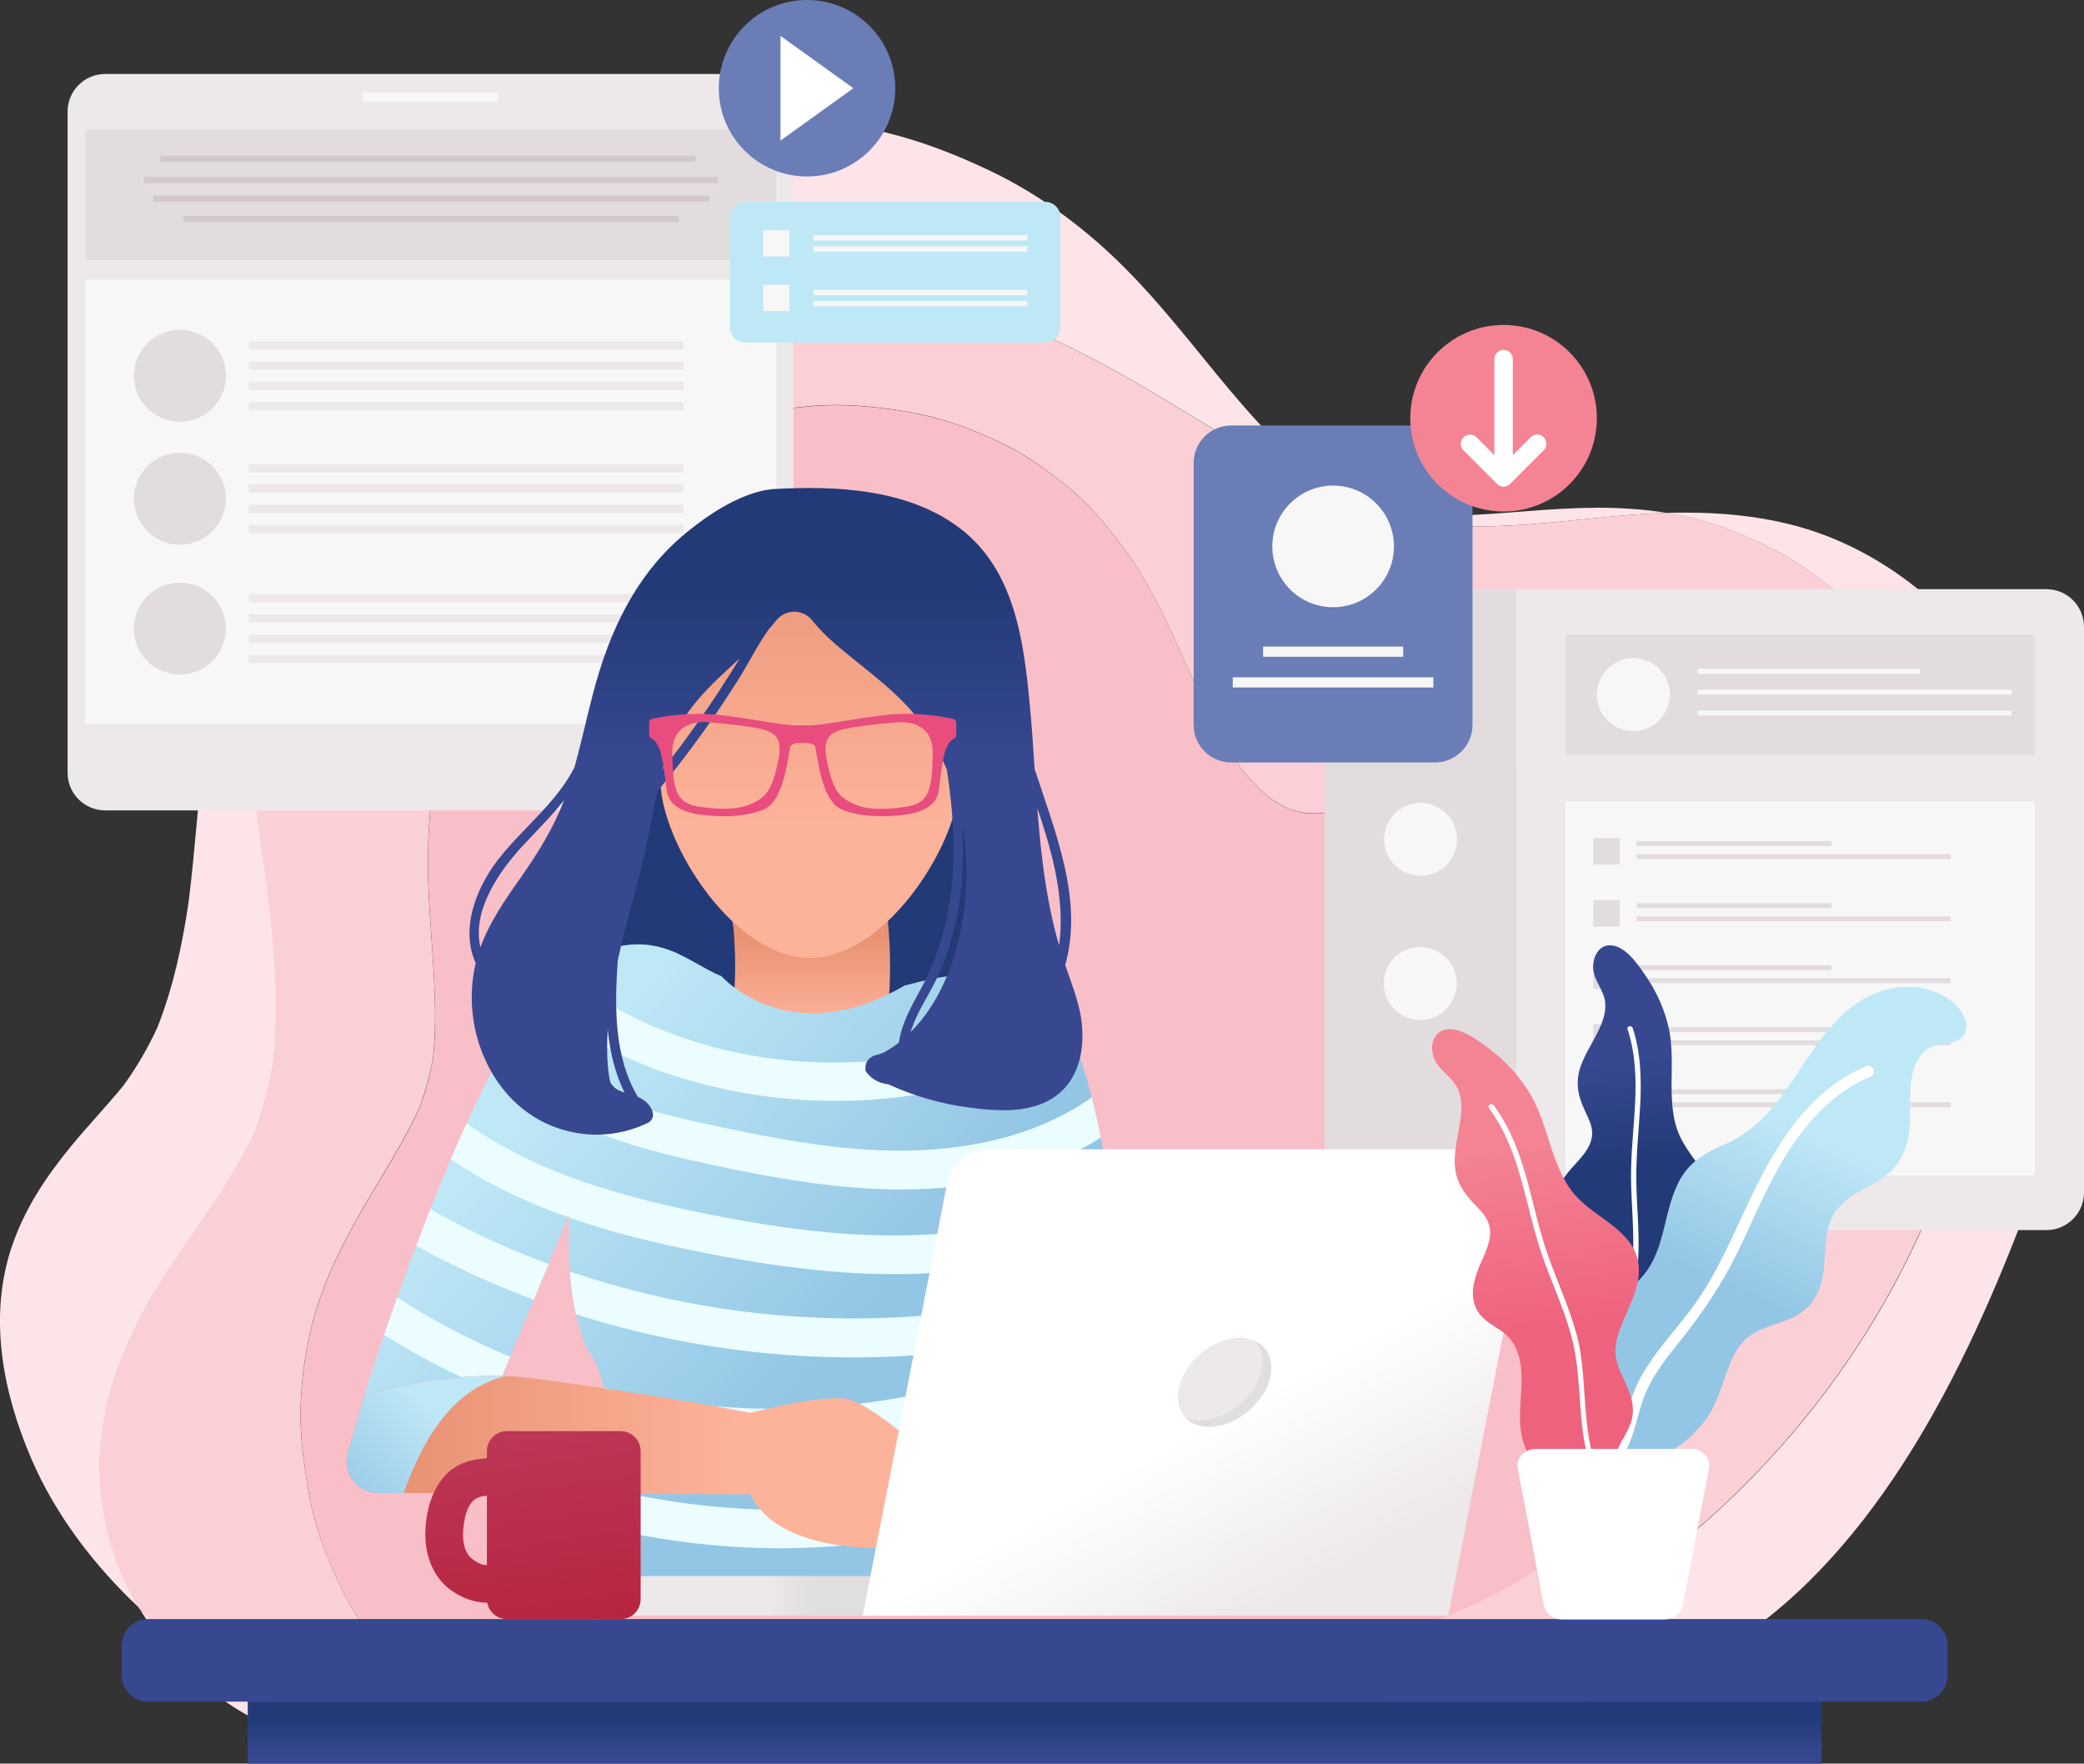 <?xml version="1.0" encoding="utf-8"?>
<!-- Generator: Adobe Illustrator 23.0.3, SVG Export Plug-In . SVG Version: 6.00 Build 0)  -->
<svg version="1.1" id="Layer_1" xmlns="http://www.w3.org/2000/svg" xmlns:xlink="http://www.w3.org/1999/xlink" x="0px" y="0px"
	 viewBox="0 0 1695.8 1435" style="enable-background:new 0 0 1695.8 1435;" xml:space="preserve">
<rect x="0" y="0" width="1695.8" height="1435" fill="#333333" stroke="none"/>
<style type="text/css">
	.st0{fill:#FDE4E8;}
	.st1{fill:#FBCFD6;}
	.st2{fill:#F9BFC8;}
	.st3{fill:#EDE8E9;}
	.st4{fill:#F7F7F7;}
	.st5{fill:#E2DCDE;}
	.st6{fill:#D3C9CD;}
	.st7{fill:#6A7DB7;}
	.st8{fill:#F48494;}
	.st9{fill:#FFFFFF;}
	.st10{fill:#BFE8F7;}
	.st11{fill:#223A77;}
	.st12{fill:url(#SVGID_1_);}
	.st13{fill:url(#SVGID_2_);}
	.st14{fill:url(#SVGID_3_);}
	.st15{fill:url(#SVGID_4_);}
	.st16{fill:#374891;}
	.st17{fill:url(#SVGID_5_);}
	.st18{fill:#EBFDFF;}
	.st19{fill:url(#SVGID_6_);}
	.st20{fill:url(#SVGID_7_);}
	.st21{fill:url(#SVGID_8_);}
	.st22{fill:url(#SVGID_9_);}
	.st23{fill:url(#SVGID_10_);}
	.st24{fill:url(#SVGID_11_);}
	.st25{fill:url(#SVGID_12_);}
	.st26{fill:url(#SVGID_13_);}
	.st27{fill:#E0DEDE;}
	.st28{fill:#E84D7E;}
</style>
<g>
	<g>
		<g>
			<path class="st0" d="M212.7,687.5c-7.2-51.3-15-103-15.4-155c-0.2-26.6,1.5-53.6,5.8-80.1c-3.3,7.5-6.3,15.1-9.1,23
				c-29.8,82.5-29.7,172.2-40.5,258.3c-5.1,34.8-12.4,69.2-25.3,102c-7.7,16.8-17,32.8-27.9,47.8c-13.8,16.8-28.9,32.6-42.7,49.4
				c-20.3,24.9-37,49.8-47.6,80.3c-19.9,57.6-7.8,119.7,15.6,174c19.7,45.8,51.6,87.4,88.1,121.5c-13.2-21.8-23-45.7-27.7-70.6
				c-3.9-21.1-6.3-42.4-3.8-63.7c2.7-22.7,6.8-44,15.3-65.2c8.4-20.8,17.8-40.7,29.6-59.9c9.2-15.1,19.3-29.6,29.3-44.2
				c18.5-26.7,37-53.6,50.7-83.1c7.1-18.7,12.2-38.1,15.4-57.9c5.3-49.6,0.6-99.5-5.8-148.9C215.3,706.1,214,696.8,212.7,687.5z"/>
			<path class="st0" d="M1628.2,553.2c-40.9-60.1-99.9-108.7-171.8-126.6c-27.7-6.9-56.3-9.5-84.8-9.5c-5.2,0-10.4,0.1-15.6,0.3
				c18.4,2.9,36.4,7.6,53.6,14.5c19,7.7,37.5,16,54.6,27.4c16.3,10.9,32.1,23.2,46.4,36.7c25.5,24.2,47.7,53.5,64.1,84.6
				c77.3,145.9,42.7,322.2-31.7,461.9c-63.9,120-165.5,222.6-285.4,286.9c-57.7,30.9-118.7,52.9-181.6,68.4
				c27.4-0.1,54.7-0.4,82.1-0.7c83-1,167.1-9.6,239.8-52.7c62.2-36.8,110.7-92,149.7-151.9c40.1-61.8,71.1-130.2,97.4-198.7
				c29.1-75.7,49.1-157.2,46.3-238.7C1688.7,684,1668.5,612.4,1628.2,553.2z"/>
			<path class="st0" d="M410.2,1429.6c0.2,0,0.5,0,0.7,0c8,0,15.8-2,23-5.4c-24.2,0.2-48.4,0.7-72.6,1.8
				C377.5,1428.1,393.7,1429.3,410.2,1429.6z"/>
			<path class="st0" d="M113.9,1309.2c-0.1-0.1-0.3-0.2-0.4-0.4c8.8,14.6,19.1,28.3,30.2,40.8c30,33.7,73.3,60,117.8,68.5
				c5.5,1.1,11,1.7,16.4,1.8c9,5.5,19.3,9.2,29.7,9.2c1.1,0,2.3,0,3.4-0.1c16.8-1.3,33.5-2.4,50.3-3.1c-42.9-5.7-84.4-18-124.6-35.4
				C191.5,1371.1,149.8,1342.7,113.9,1309.2z"/>
			<path class="st0" d="M459.5,1400.4c-5.8,10.2-14.9,18.6-25.5,23.7c5.1,0,10.2,0,15.4,0c51.4,0,102.8,1.6,154.2,3.2
				s102.8,3.2,154.2,3.2c14.3,0,28.7-0.1,43-0.4c92.2-1.8,185.5-10.4,275.2-32.4c-57.2,0.3-114.5,0.3-171.7,0.6
				C756,1399,607.8,1399.7,459.5,1400.4z"/>
			<path class="st0" d="M1296.6,413.2c-37.2,0.2-74.1,5.3-111.3,6.3c-4,0.1-8,0.2-12,0.2c-10.7,0-21.4-0.4-32.1-1.5
				c-12.3-2.2-24.4-5.4-36.1-9.7c-13-6.2-25.4-13.7-37.1-22.2c-58.2-47.8-98.4-113.5-151.2-166.8c-32.2-32.6-69.9-60.9-111.3-80.6
				c-23.6-11.2-48.1-21.1-73.3-28.1c-25.1-7-51-10.9-76.9-13.6c-13.4-1.4-27-2.1-40.6-2.1c-79.5,0-160.3,24-225.5,68.8
				C309.3,218.8,249.7,297.2,218.5,389c-7,20.6-12.1,41.8-15.5,63.4c14.8-34,33.9-64.8,58.3-93.7c26.3-31.2,59-57.7,93.7-79.1
				c71.4-44,155.8-65.8,239.6-65.8c2.2,0,4.3,0,6.5,0c96.7,1.3,191,29.3,276.9,72.3c72.8,36.5,138.3,86.1,213,118.9
				c24.3,9.7,49.3,17.2,75.2,21.4c12.4,1.3,24.8,1.9,37.3,1.9c3.5,0,7,0,10.5-0.1c38.9-1,77.5-6.6,116.3-9.5
				c8.6-0.7,17.2-1.1,25.9-1.4c-18.8-3-37.9-4.2-56.8-4.2C1298.4,413.2,1297.5,413.2,1296.6,413.2z"/>
			<path class="st1" d="M1510.6,495.9c-14.3-13.5-30-25.8-46.4-36.7c-17.1-11.4-35.6-19.7-54.6-27.4c-17.1-6.9-35.2-11.6-53.6-14.5
				c-8.6,0.3-17.3,0.8-25.9,1.4c-38.8,2.9-77.4,8.6-116.3,9.5c-3.5,0.1-7,0.1-10.5,0.1c-12.5,0-24.9-0.6-37.3-1.9
				c-25.8-4.2-50.9-11.7-75.2-21.4c-74.7-32.8-140.2-82.4-213-118.9c-85.9-43-180.2-71-276.9-72.3c-2.2,0-4.3,0-6.5,0
				c-83.8,0-168.2,21.7-239.6,65.8c-34.7,21.4-67.4,47.9-93.7,79.1c-24.3,28.9-43.5,59.7-58.3,93.7c-4.2,26.5-6,53.5-5.8,80.1
				c0.4,52,8.2,103.6,15.4,155c1.3,9.3,2.6,18.6,3.9,27.8c6.4,49.3,11.1,99.3,5.8,148.9c-3.3,19.8-8.3,39.2-15.4,57.9
				c-13.7,29.5-32.2,56.4-50.7,83.1c-10,14.5-20.1,29.1-29.3,44.2c-11.7,19.2-21.1,39.1-29.6,59.9c-8.6,21.2-12.7,42.6-15.3,65.2
				c-2.5,21.3-0.1,42.6,3.8,63.7c4.7,24.9,14.5,48.7,27.7,70.6c0.1,0.1,0.3,0.2,0.4,0.4c35.9,33.5,77.6,61.9,122.8,81.4
				c40.2,17.4,81.7,29.6,124.6,35.4c24.2-1.1,48.4-1.6,72.6-1.8c10.6-5.1,19.7-13.6,25.5-23.7c148.3-0.7,296.5-1.5,444.8-2.2
				c57.2-0.3,114.5-0.3,171.7-0.6c62.9-15.4,123.9-37.5,181.6-68.4c119.9-64.3,221.5-166.9,285.4-286.9
				c74.4-139.6,109-315.9,31.7-461.9C1558.2,549.4,1536.1,520.1,1510.6,495.9z M1464.1,901.2c-3.3,30.3-7.9,60.5-15.5,90
				c-7.5,29.4-18.2,57.5-30,85.4c-21.3,50-51.7,96.4-89.2,135.9c-39,41-87.4,73.7-139.2,96.3c-29.7,13-59.8,24.4-91,33.4
				c-26.5,7.7-53.5,13.9-80.6,19.3c-64.7,13-130.4,21.6-196.1,27.5c-109,9.6-218.6,10.5-328,10.5c-12,0-24.1,0-36.2,0
				c-7.6,0-14.9-1.3-21.7-3.7c-11.1,6.8-24.8,10.6-36.9,10.6c-0.7,0-1.5,0-2.2,0c-8.7,0-16.8-2-24.4-6c-8.6-2.8-16-7.5-22.2-14.3
				c-12.7-10.3-24.3-22-34.5-34.9c-13.4-17-26.1-34-35.9-53.4c-8.9-17.6-16.7-36.1-22.5-54.9c-6-19.3-8.8-38.9-11.4-58.9
				c-4.4-33.9-1.5-69,6.3-102.2c8.5-36.3,25.9-70.5,44.6-102.5c15-25.6,31.1-50.6,43.6-77.5c5-13.4,8.8-27.2,11.3-41.3
				c0.7-7,1.1-14,1.4-21.1c1.3-41-4.1-81.9-5.4-122.9c-1.3-40.8,2.7-82.1,12.9-121.7c5.6-21.5,13.7-41.8,22.4-62.1
				c6.4-15,13.8-29.5,22.3-43.4c11.4-18.5,24.7-36,39-52.4c10.7-12.4,22.5-23.8,35.3-34.1c16.7-13.4,33.8-26.4,52.7-36.4
				c18.4-9.8,37.9-17.9,57.8-24c20.3-6.1,41.3-9.1,62.3-11.4c9.1-1,18.3-1.5,27.5-1.5c6.3,0,12.5,0.2,18.8,0.7
				c20.8,1.6,42,4.5,62.2,9.9c19.7,5.3,38.9,13.2,57.1,22.2c18.6,9.2,34.9,21.4,51,34.4c17,13.7,30.2,30.3,43.4,47.6
				c42,55.4,57.4,125.5,97.5,182c6.8,8.1,14.1,15.7,22.1,22.6c4.8,3.2,9.7,6.2,14.9,8.8c4.6,1.6,9.3,2.8,14.1,3.8
				c3.1,0.2,6.2,0.3,9.4,0.3c5,0,10-0.2,15-0.7c8-1.4,15.9-3.2,23.7-5.2c22.4-5.8,44.2-13.4,66.4-19.8c26.8-7.8,54.4-13.6,82.3-15
				c2.9-0.1,5.9-0.2,8.8-0.2c30.5,0,60.3,7.8,87.6,21.5c15,7.5,28.9,18.5,41.1,29.8c12.4,11.5,23.1,25.5,32.4,39.6
				c9.5,14.4,16.2,30.5,22.4,46.5c5,12.8,8.3,26.3,10.5,39.9c3.1,19.8,5.4,39.5,5.4,59.5C1466.7,872.3,1465.7,886.8,1464.1,901.2z"
				/>
			<path class="st2" d="M1450.9,758.5c-6.2-16-12.9-32.1-22.4-46.5c-9.3-14.1-19.9-28.1-32.4-39.6c-12.2-11.3-26.1-22.3-41.1-29.8
				c-27.3-13.7-57-21.5-87.6-21.5c-2.9,0-5.8,0.1-8.8,0.2c-27.9,1.4-55.6,7.1-82.3,15c-22.2,6.5-44,14.1-66.4,19.8
				c-7.9,2-15.8,3.8-23.7,5.2c-5,0.4-10,0.7-15,0.7c-3.1,0-6.2-0.1-9.4-0.3c-4.8-1-9.5-2.3-14.1-3.8c-5.1-2.6-10.1-5.6-14.9-8.8
				c-8-6.9-15.3-14.5-22.1-22.6c-40.1-56.4-55.5-126.6-97.5-182c-13.2-17.3-26.4-33.9-43.4-47.6c-16.1-13-32.5-25.2-51-34.4
				c-18.2-9-37.4-16.9-57.1-22.2c-20.2-5.4-41.4-8.3-62.2-9.9c-6.3-0.5-12.5-0.7-18.8-0.7c-9.2,0-18.4,0.5-27.5,1.5
				c-21,2.3-42,5.3-62.3,11.4c-19.9,6-39.5,14.2-57.8,24c-19,10.1-36,23-52.7,36.4c-12.8,10.2-24.6,21.7-35.3,34.1
				c-14.2,16.4-27.6,33.9-39,52.4c-8.6,13.9-15.9,28.4-22.3,43.4c-8.7,20.4-16.8,40.7-22.4,62.1c-10.3,39.5-14.2,80.9-12.9,121.7
				c1.3,41,6.7,81.8,5.4,122.9c-0.2,7.1-0.7,14.1-1.4,21.1c-2.5,14.1-6.2,27.9-11.3,41.3c-12.4,26.9-28.6,52-43.6,77.5
				c-18.7,32-36.1,66.2-44.6,102.5c-7.8,33.2-10.7,68.3-6.3,102.2c2.6,20,5.4,39.6,11.4,58.9c5.8,18.9,13.6,37.3,22.5,54.9
				c9.8,19.4,22.5,36.4,35.9,53.4c10.2,12.9,21.7,24.6,34.5,34.9c6.2,6.7,13.7,11.5,22.2,14.3c7.6,4,15.7,6,24.4,6
				c0.7,0,1.4,0,2.2,0c12,0,25.7-3.8,36.9-10.6c6.9,2.4,14.1,3.7,21.7,3.7c12,0,24.1,0,36.2,0c109.4,0,218.9-0.9,328-10.5
				c65.7-5.8,131.4-14.4,196.1-27.5c27.1-5.4,54-11.7,80.6-19.3c31.2-9,61.2-20.5,91-33.4c51.8-22.6,100.2-55.2,139.2-96.3
				c37.5-39.4,67.9-85.8,89.2-135.9c11.9-27.9,22.5-55.9,30-85.4c7.5-29.6,12.1-59.8,15.5-90c1.6-14.4,2.6-28.9,2.6-43.3
				c0-20-2.3-39.7-5.4-59.5C1459.3,784.8,1455.9,771.3,1450.9,758.5z"/>
		</g>
		<g>
			<g>
				<path class="st3" d="M615.1,60.2H85.6C68.7,60.2,55,73.9,55,90.8v538c0,16.9,13.7,30.6,30.6,30.6h529.5
					c16.9,0,30.6-13.7,30.6-30.6v-538C645.7,73.9,632,60.2,615.1,60.2z"/>
				<rect x="69.5" y="227.5" class="st4" width="562.2" height="361.6"/>
				<rect x="69.5" y="105.5" class="st5" width="562.2" height="105.8"/>
				<rect x="295.3" y="75.3" class="st4" width="110" height="7.6"/>
				<g>
					<rect x="130.4" y="126.7" class="st6" width="435.6" height="5"/>
					<rect x="117" y="144" class="st6" width="467.2" height="5"/>
					<rect x="124.7" y="159.1" class="st6" width="452.3" height="5"/>
					<rect x="149.3" y="175.7" class="st6" width="403.2" height="5"/>
				</g>
				<circle class="st5" cx="146.4" cy="305.8" r="37.4"/>
				<circle class="st5" cx="146.4" cy="405.8" r="37.4"/>
				<g>
					<rect x="202.4" y="277.8" class="st3" width="353.8" height="6.6"/>
					<rect x="202.4" y="294.3" class="st3" width="353.8" height="6.6"/>
					<rect x="202.4" y="310.8" class="st3" width="353.8" height="6.6"/>
					<rect x="202.4" y="327.2" class="st3" width="353.8" height="6.6"/>
				</g>
				<g>
					<rect x="202.4" y="377.8" class="st3" width="353.8" height="6.6"/>
					<rect x="202.4" y="394.2" class="st3" width="353.8" height="6.6"/>
					<rect x="202.4" y="410.7" class="st3" width="353.8" height="6.6"/>
					<rect x="202.4" y="427.2" class="st3" width="353.8" height="6.6"/>
				</g>
				<circle class="st5" cx="146.4" cy="511.5" r="37.4"/>
				<g>
					<rect x="202.4" y="483.5" class="st3" width="353.8" height="6.6"/>
					<rect x="202.4" y="499.9" class="st3" width="353.8" height="6.6"/>
					<rect x="202.4" y="516.4" class="st3" width="353.8" height="6.6"/>
					<rect x="202.4" y="532.9" class="st3" width="353.8" height="6.6"/>
				</g>
			</g>
			<g>
				<path class="st5" d="M1077.9,510v490.9H1234V479.4h-125.5C1091.6,479.4,1077.9,493.1,1077.9,510z"/>
				<path class="st3" d="M1665.2,479.4h-431.3v521.5h431.3c16.9,0,30.6-13.7,30.6-30.6V510C1695.8,493.1,1682.1,479.4,1665.2,479.4z
					"/>
				<rect x="1273.9" y="652.3" class="st4" width="382" height="304.2"/>
				<rect x="1273.9" y="516.2" class="st5" width="382" height="98"/>
				<circle class="st4" cx="1329.1" cy="565.2" r="29.7"/>
				
					<ellipse transform="matrix(0.982 -0.189 0.189 0.982 -86.026 228.783)" class="st4" cx="1156" cy="565.2" rx="29.7" ry="29.7"/>
				
					<ellipse transform="matrix(0.982 -0.189 0.189 0.982 -108.264 230.908)" class="st4" cx="1156" cy="682.8" rx="29.7" ry="29.7"/>
				
					<ellipse transform="matrix(0.707 -0.707 0.707 0.707 -227.27 1051.722)" class="st4" cx="1155.9" cy="800.2" rx="29.7" ry="29.7"/>
				<rect x="1381.5" y="544.2" class="st4" width="180.7" height="4"/>
				<rect x="1381.5" y="561.2" class="st4" width="255.5" height="4"/>
				<rect x="1381.5" y="578.2" class="st4" width="255.5" height="4"/>
				<g>
					<rect x="1331.8" y="684.4" class="st5" width="158.6" height="4"/>
					<rect x="1331.8" y="695.1" class="st5" width="255.5" height="4"/>
					<rect x="1296.5" y="682" class="st5" width="21.5" height="21.5"/>
				</g>
				<g>
					<rect x="1331.8" y="734.9" class="st5" width="158.6" height="4"/>
					<rect x="1331.8" y="745.6" class="st5" width="255.5" height="4"/>
					<rect x="1296.5" y="732.5" class="st5" width="21.5" height="21.5"/>
				</g>
				<g>
					<rect x="1331.8" y="785.4" class="st5" width="158.6" height="4"/>
					<rect x="1331.8" y="796" class="st5" width="255.5" height="4"/>
					<rect x="1296.5" y="783" class="st5" width="21.5" height="21.5"/>
				</g>
				<g>
					<rect x="1331.8" y="835.8" class="st5" width="158.6" height="4"/>
					<rect x="1331.8" y="846.5" class="st5" width="255.5" height="4"/>
					<rect x="1296.5" y="833.4" class="st5" width="21.5" height="21.5"/>
				</g>
				<g>
					<rect x="1331.8" y="886.3" class="st5" width="158.6" height="4"/>
					<rect x="1331.8" y="897" class="st5" width="255.5" height="4"/>
					<rect x="1296.5" y="883.9" class="st5" width="21.5" height="21.5"/>
				</g>
			</g>
			<g>
				<path class="st7" d="M1167.7,346.2h-165.9c-16.8,0-30.5,13.7-30.5,30.5v213.2c0,16.8,13.7,30.5,30.5,30.5h165.9
					c16.8,0,30.5-13.7,30.5-30.5V376.7C1198.2,359.9,1184.6,346.2,1167.7,346.2z"/>
				<g>
					<circle class="st4" cx="1084.8" cy="444.6" r="49.5"/>
					<rect x="1027.8" y="526.1" class="st4" width="114" height="8.3"/>
					<rect x="1003.1" y="551.1" class="st4" width="163.3" height="8.3"/>
				</g>
			</g>
			<g>
				<ellipse class="st8" cx="1223.5" cy="340.3" rx="75.9" ry="75.9"/>
				<g>
					<path class="st9" d="M1245.5,355.8l-22,22l-22-22c-2.9-2.9-7.7-2.9-10.6,0s-2.9,7.7,0,10.6l27.3,27.3c1.4,1.4,3.3,2.2,5.3,2.2
						s3.9-0.8,5.3-2.2l27.3-27.3c2.9-2.9,2.9-7.7,0-10.6C1253.2,352.8,1248.4,352.8,1245.5,355.8z"/>
					<path class="st9" d="M1223.5,284.7c-4.1,0-7.5,3.4-7.5,7.5v96.1c0,4.1,3.4,7.5,7.5,7.5s7.5-3.4,7.5-7.5v-96.1
						C1231,288.1,1227.7,284.7,1223.5,284.7z"/>
				</g>
			</g>
			<g>
				<path class="st10" d="M850.4,164.2H606.5c-6.9,0-12.5,5.6-12.5,12.5v89.5c0,6.9,5.6,12.5,12.5,12.5h243.9
					c6.9,0,12.5-5.6,12.5-12.5v-89.5C862.9,169.8,857.3,164.2,850.4,164.2z"/>
				<g>
					<rect x="621" y="187.4" class="st4" width="21.3" height="21.3"/>
					<rect x="661.9" y="191.4" class="st4" width="174" height="4.3"/>
					<rect x="661.9" y="200.4" class="st4" width="174" height="4.3"/>
				</g>
				<g>
					<rect x="621" y="231.8" class="st4" width="21.3" height="21.3"/>
					<rect x="661.9" y="235.8" class="st4" width="174" height="4.3"/>
					<rect x="661.9" y="244.8" class="st4" width="174" height="4.3"/>
				</g>
			</g>
			<g>
				<circle class="st7" cx="656.7" cy="71.8" r="71.8"/>
				<polygon class="st9" points="635.1,71.8 635.1,114.4 694.4,71.8 635.1,29.2 				"/>
			</g>
		</g>
		<g>
			<path class="st11" d="M814.6,583.9c-18.3-41-48.8-78.9-88.8-100.3c-18.2-9.8-37.9-15.8-57.9-17.9c-0.6-1.7-1.4-3.4-2.4-5
				c-8.4-13-25.1-18.1-38.8-10.2c-18.5,10.7-35.6,23.3-51.3,37.4c-4.3,3-8.4,6.4-12.4,9.8c-2.5,2.2-4.4,4.9-5.8,7.9
				c-41.1,43.4-70.3,98.1-86.7,155.8c-13.6,47.7-19,98-18.6,147.6c0.2,26.8,3.2,52.5,20.4,74c15.1,18.8,40,29.5,63.3,33.4
				c26.3,4.4,51.6,2.5,77.8-1.5c11.6-1.8,23.2-4,34.7-6.1c5.6-1,11.1-2,16.7-2.9c2.3-0.4,4.6-0.7,7-1.1c-0.4,0.1,5.2-0.6,6.4-0.8
				c25.7-2.7,51.6,0.9,77.1-3.7c22.8-4.1,44.3-17.5,59.1-35.1c32.3-38.4,40.4-89.2,35.8-137.9C845.8,678.4,834.8,629,814.6,583.9z"
				/>
			
				<linearGradient id="SVGID_1_" gradientUnits="userSpaceOnUse" x1="659.08" y1="-321.167" x2="659.08" y2="-394.631" gradientTransform="matrix(1 0 0 1 0 1156)">
				<stop  offset="0" style="stop-color:#FDB39A"/>
				<stop  offset="1" style="stop-color:#E99274"/>
			</linearGradient>
			<path class="st12" d="M688.2,667.8c-13.5-8.8-33.4-12.5-48.6-7.1c-15.3,5.5-30,16-37.7,32.2c-8.3,17.4-9.7,34.6-6.4,53.9
				c0.4,2.6,0.9,5.2,1.3,7.9c2,22.3,1.9,44.6-0.5,66.9c-1.7,16.6,8.3,38.2,18.5,49.5c10.9,12.1,28.9,21.3,44.6,20.5
				c16.3-0.8,33.2-6.8,44.6-20.5c3.3-4.7,6.6-9.4,9.9-14.2c5.7-10.9,8.6-22.7,8.6-35.3c3.9-37.5,1-74.9-5.3-111.9
				C714.4,693.2,700.8,676,688.2,667.8z"/>
			
				<linearGradient id="SVGID_2_" gradientUnits="userSpaceOnUse" x1="659.143" y1="-483.056" x2="659.143" y2="-745.019" gradientTransform="matrix(1 0 0 1 0 1156)">
				<stop  offset="0" style="stop-color:#FDB39A"/>
				<stop  offset="1" style="stop-color:#E99274"/>
			</linearGradient>
			<path class="st13" d="M786,508.8c-15.8-89.7-126.9-87.4-126.9-87.4s-111.1-2.3-126.9,87.4c-13.4,76.1,10.9,69.7,5.5,120.3
				c-5.1,47.4,55.9,150.3,121.4,150.3s126.6-102.9,121.4-150.3C775.1,578.5,799.5,584.9,786,508.8z"/>
			
				<linearGradient id="SVGID_3_" gradientUnits="userSpaceOnUse" x1="457.644" y1="-290.628" x2="692.057" y2="-76.007" gradientTransform="matrix(1 0 0 1 0 1156)">
				<stop  offset="0" style="stop-color:#BFE8F7"/>
				<stop  offset="1" style="stop-color:#93C6E5"/>
			</linearGradient>
			<path class="st14" d="M836.2,798.9c-40.9-12.1-73.8-4-100.2,3.1c-94.4,54.6-148.9-7.7-148.9-7.7c-31.3-12.5-56.4-46.4-122.8-8.5
				c-71.8,41-167.9,349.3-167.9,349.3l86.3,47.5l80.2-194.3v33.6c1.2,26.5,5.5,62.4,19.6,83.4c24.3,36.2,11.1,206.4,11.1,206.4
				h168.2h146.3c0,0-29.5-158.3-8.1-202.6c13-27,18.8-51.9,21.2-71.8v-45.4l6.5,246.9l97.3-19C925,1219.7,914.9,822.1,836.2,798.9z"
				/>
			
				<linearGradient id="SVGID_4_" gradientUnits="userSpaceOnUse" x1="626.013" y1="142.45" x2="663.748" y2="142.45" gradientTransform="matrix(1 0 0 1 0 1156)">
				<stop  offset="0" style="stop-color:#EDE8E9"/>
				<stop  offset="1" style="stop-color:#E0DEDE"/>
			</linearGradient>
			<rect x="493.6" y="1282.4" class="st15" width="684.8" height="32.1"/>
			<path class="st16" d="M1563.4,1317.4h-1443c-11.8,0-21.3,9.5-21.3,21.3v24.6c0,11.8,9.5,21.3,21.3,21.3h1443.1
				c11.8,0,21.3-9.5,21.3-21.3v-24.6C1584.7,1326.9,1575.2,1317.4,1563.4,1317.4z"/>
			
				<linearGradient id="SVGID_5_" gradientUnits="userSpaceOnUse" x1="841.923" y1="272.65" x2="841.923" y2="241.794" gradientTransform="matrix(1 0 0 1 0 1156)">
				<stop  offset="0" style="stop-color:#374891"/>
				<stop  offset="1" style="stop-color:#223A77"/>
			</linearGradient>
			<rect x="201.6" y="1384.5" class="st17" width="1280.6" height="50.5"/>
			<g>
				<g>
					<path class="st18" d="M350.2,984c-4,10-7.8,20-11.5,29.7c30.7,17,62.8,31.6,95.7,43.9l12-29.1c-2.5-0.9-5-1.8-7.5-2.8
						C408.3,1014,378.7,1000,350.2,984z"/>
					<path class="st18" d="M463.7,1034.6c0.9,11.2,2.4,23.3,5,34.8c99.4,31.6,205.5,42.3,309,30.3c9.4-1.1,18.8-2.4,28.2-3.8
						c4.9-11.9,8.4-23.2,10.9-33.8C699.3,1082.9,576.9,1073.1,463.7,1034.6z"/>
					<path class="st18" d="M857.2,1099.2c-10.8,4.7-21.8,9.1-32.8,13.1l0.9,32.8c16.2-5.6,32.1-11.9,47.9-18.8
						c7.8-3.4,9.6-14.8,5.7-21.6C874.1,1096.9,865.1,1095.8,857.2,1099.2z"/>
					<path class="st18" d="M712.6,935.8c-41.6-2-82.6-9.6-123.2-18.1c-39.2-8.2-79.1-17.3-115.4-34.7c-21.2-10.1-41.3-22.9-58.4-39
						c-5.2,8.8-10.4,18.3-15.6,28.3c45.1,39.2,105.6,59.1,163.9,72.1c84.7,18.8,174.8,35.2,260.3,12.1c25.2-6.8,49.5-17,71.6-30.8
						c-2.3-11.4-4.8-22.4-7.4-32.8C838.2,928.4,773.6,938.7,712.6,935.8z"/>
					<path class="st18" d="M706.7,1004.9c-44.7-1.7-89-8.6-132.8-17.4c-37.8-7.6-75.5-16.9-111.7-30.4c-29.1-10.9-57.2-25-82.5-43.1
						c-4.4,9.6-8.7,19.4-12.9,29.2c29.3,20,61.6,35.2,95.2,47.1l0.8-2v2.3c29.7,10.5,60.5,18.4,91.2,24.9
						c87.3,18.4,178.8,30.5,267.1,12.1v-32.2C783.7,1003.8,744.7,1006.3,706.7,1004.9z"/>
					<path class="st18" d="M528.5,833.8c-25.5-11.2-49.3-25.6-69.1-44.9c-7.2,5.2-14.6,12.9-22.2,22.6
						c41.9,41.6,102.1,64.8,158.9,76.1c66.1,13.1,135.1,10.5,200-7.7c27.1-7.6,53.5-18,78.5-30.9c-4.3-11-8.9-20.6-13.9-28.4
						C759.3,872.9,633.5,880.1,528.5,833.8z"/>
					<path class="st18" d="M491,1129c2,9.6,3.4,20.9,4.4,33.1c77.6,18,158.9,20.6,238.4,6.9c19.8-3.4,39.3-7.9,58.6-13.4
						c0.3-12.7,1.4-24.3,3.5-33.7C697.1,1151.9,590.8,1154.2,491,1129z"/>
					<path class="st18" d="M905.7,1040.2c-27.1,8.7-54.7,15.6-82.6,20.8l0.8,31.9c30.5-5.5,60.6-12.8,90.2-22.3
						c0.6-0.2,1.1-0.4,1.6-0.6c-0.9-10-2-20.2-3.1-30.5C910.5,1039.2,908.2,1039.4,905.7,1040.2z"/>
					<path class="st18" d="M821.3,995.3l0.8,32.1c1.9-0.4,3.8-0.8,5.7-1.2c27.8-6.3,54.5-15.8,79.7-28.6
						c-1.5-10.9-3.1-21.8-4.8-32.6C877.3,979.1,849.8,988.9,821.3,995.3z"/>
					<path class="st18" d="M323.2,1055.7c-3.9,11-7.5,21.3-10.7,30.5c28.9,18.2,59.3,33.7,90.7,46.6l11.9-28.8
						c-6.8-2.8-13.6-5.8-20.3-8.9C370.1,1083.7,346.2,1070.5,323.2,1055.7z"/>
					<path class="st18" d="M839.9,1183.1c-4.5,2.2-9,4.3-13.5,6.4l0.9,33.8c9.6-4,19.1-8.3,28.5-12.9
						C874,1201.3,858.1,1174.1,839.9,1183.1z"/>
					<path class="st18" d="M497.2,1212.2c0,10.9-0.1,21.8-0.3,32c72.5,16,147,20.8,222.4,9.2c26.4-4.1,52.4-10.4,77.6-18.8
						c-1.2-10.4-2.2-21.3-3-32.1C698.7,1236.2,595.7,1234.6,497.2,1212.2z"/>
				</g>
			</g>
			
				<linearGradient id="SVGID_6_" gradientUnits="userSpaceOnUse" x1="601.665" y1="33.431" x2="330.928" y2="33.431" gradientTransform="matrix(1 0 0 1 0 1156)">
				<stop  offset="0" style="stop-color:#FDB39A"/>
				<stop  offset="1" style="stop-color:#E99274"/>
			</linearGradient>
			<path class="st19" d="M610.7,1149.6c0,0-81.5-15.9-179.8-28.4c-62.3-7.9-134.5,13.9-134.5,13.9L283,1182
				c-4.7,16.4,7.7,32.8,24.7,32.8l302.9,1.1c23,48.8,109.7,43.3,109.7,43.3l45.2-66c0,0-55.4-52-77.5-55.1
				S610.7,1149.6,610.7,1149.6z"/>
			
				<linearGradient id="SVGID_7_" gradientUnits="userSpaceOnUse" x1="425.915" y1="6.387" x2="449.414" y2="169.591" gradientTransform="matrix(1 0 0 1 0 1156)">
				<stop  offset="0" style="stop-color:#BC3756"/>
				<stop  offset="1" style="stop-color:#B72440"/>
			</linearGradient>
			<path class="st20" d="M505.1,1164.5h-92.7c-9,0-16.2,7.3-16.2,16.2v5.8c-12.7,0.8-25,4.2-34.1,14.2c-11.5,12.6-15.9,30.9-16,47.6
				c-0.1,17.4,6.3,35,20.7,45.5c8.2,6,19.2,10.4,29.7,10.3c1.4,7.6,8,13.3,15.9,13.3h92.7c9,0,16.2-7.3,16.2-16.2v-120.4
				C521.3,1171.7,514,1164.5,505.1,1164.5z M396.2,1273.4c-4.4,0.8-12.3-4.5-14.6-7.5c-5.1-6.6-5.3-15.9-4.4-23.8
				c0.8-6.9,2.5-15.4,7.5-20.6c3-3.1,7.2-4.2,11.5-4.5V1273.4z"/>
			
				<linearGradient id="SVGID_8_" gradientUnits="userSpaceOnUse" x1="346.886" y1="-15.464" x2="266.134" y2="65.288" gradientTransform="matrix(1 0 0 1 0 1156)">
				<stop  offset="0" style="stop-color:#BFE8F7"/>
				<stop  offset="1" style="stop-color:#93C6E5"/>
			</linearGradient>
			<path class="st21" d="M296.4,1135.1L283,1182c-4.7,16.4,7.7,32.8,24.7,32.8l20.7,0.1c15.4-42,38.1-84,82.7-95.2
				C354.3,1117.6,296.4,1135.1,296.4,1135.1z"/>
			
				<linearGradient id="SVGID_9_" gradientUnits="userSpaceOnUse" x1="988.3" y1="0.301" x2="1063.151" y2="135.759" gradientTransform="matrix(1 0 0 1 0 1156)">
				<stop  offset="0" style="stop-color:#FFFFFF"/>
				<stop  offset="1" style="stop-color:#EDE8E9"/>
			</linearGradient>
			<path class="st22" d="M1227.8,935.2H804.4c-16.5,0-30.7,11.7-33.8,27.9L702,1314.6h476.5l69.3-355
				C1250.3,946.9,1240.7,935.2,1227.8,935.2z"/>
			
				<linearGradient id="SVGID_10_" gradientUnits="userSpaceOnUse" x1="631.451" y1="-532.605" x2="631.451" y2="-684.661" gradientTransform="matrix(1 0 0 1 0 1156)">
				<stop  offset="0" style="stop-color:#374891"/>
				<stop  offset="1" style="stop-color:#223A77"/>
			</linearGradient>
			<path class="st23" d="M866.8,785.3c14.7-53-7.4-106.1-24.9-159.6c-1.2-18.4-2.4-36.7-4.2-55c-4.9-51-12.7-107.1-56.1-140.5
				C739.1,397.6,680,395,628.6,398c-0.6,0-1.2,0.1-1.8,0.3c-1.4,0.1-2.8,0.3-4.2,0.5c-23,4.7-45.6,19.5-63.5,34.1
				c-41.6,33.8-63.5,81.1-76.7,132c-5.1,19.6-9.4,39.5-14.8,59c-14.1,28.8-42.6,50.2-62,75.2c-18.2,23.3-31.2,56.6-18.5,84.6
				c-0.1,0.4-0.2,0.7-0.3,1.1c-5.4,24-3.3,49.9,6,72.7c10.3,25.6,28.8,46.9,54.5,57.9s54.4,10.4,79.6-1.6c2.4-1.1,3.7-2.9,4.2-4.8
				c0.3-0.7,0.4-1.4,0.3-2.2c-1-7.2-6.3-11.6-12.4-14.3c-19.5-32.9-18.9-73.4-16.3-111.1c5.5-25.2,12.7-50.1,19.1-75.1
				c5.2-20.4,8.6-41.5,13.1-62.2c9.6-12,19.3-23.9,28.4-36.3c13.1-17.7,25.5-35.8,37.2-54.4c8.4-13.2,15.6-28.1,24.9-41.1
				c2.1-2.4,4.2-4.9,6.2-7.4c7.4-9.4,21.5-9.6,29.1-0.3c5.8,7.1,12.2,13.6,19,19.4c26.3,22.8,55.1,41,74.4,70.8
				c6.4,10,11.9,20.6,16.4,31.5c5.5,36,7.9,72.5,2.2,108.6c-3.8,23.7-11,46.7-22.4,67.9c-7.9,14.7-16.6,29.4-18.8,45.5
				c-3.7,2.9-7.6,5.5-11.8,7.8c-2.6,1.2-5.3,2.1-8.1,2.7c-0.8,0.2-1.4,0.6-1.9,1c-3.5,1.6-5.8,5.7-5.4,9.4c-0.3,0.9-0.2,1.9,0.6,3
				c4.7,6.5,11.1,9.2,18,10.1c20.6,9.4,42.4,15.8,65,18.8c23.9,3.2,53.3,5.4,73.2-10.8c19.1-15.5,22.3-42.2,18.1-65.1
				C876.5,811.5,871.3,798.5,866.8,785.3z M423.2,714.8c-12.4,17.6-24.9,35.7-32.3,56c-6.8-29.6,14.5-61,34.3-82.4
				c11.3-12.2,23.5-24.2,33.8-37.3C450.2,674.2,437.5,694.5,423.2,714.8z M508.2,889c-3.4-1.1-6.7-2.4-9.3-5.2
				c-0.8-0.9-1.5-1.9-2.2-2.9c-2.9-11.7-3-28.5-2.2-43.2C496.3,855.6,500.3,872.9,508.2,889z M595.1,546.8
				c-12.7,20.3-26.3,40-40.5,59.3c-5,6.7-10.2,13.3-15.4,19.8c1.4-5.3,3-10.5,4.8-15.7c10.8-31.7,33.8-52.6,57.9-74.4
				C599.6,539.5,597.4,543.2,595.1,546.8z M775.6,780.5c-7,21.6-18.3,43.1-34.6,59.3c4.9-16.5,16.1-31.7,22.9-47.1
				c9.2-20.7,14.8-42.7,17.6-65.1c2.4-19.1,2.6-38.3,1.5-57.4C789.5,707,786.9,745.5,775.6,780.5z M861.8,769.2
				c-2.5-8.6-4.7-17.2-6.5-26c-6-28.2-9-56.9-11.2-85.6c1.1,3.2,2.2,6.4,3.2,9.6C857.9,699.6,866.5,735.3,861.8,769.2z"/>
			<g>
				<g>
					
						<linearGradient id="SVGID_11_" gradientUnits="userSpaceOnUse" x1="1306.693" y1="-292.201" x2="1319.222" y2="-205.189" gradientTransform="matrix(1 0 0 1 0 1156)">
						<stop  offset="0" style="stop-color:#374891"/>
						<stop  offset="1" style="stop-color:#223A77"/>
					</linearGradient>
					<path class="st24" d="M1357.8,836.1c-3.3-14.4-9.3-28.1-17.5-40.3c-6.1-9.2-16.7-25.6-29.1-26.6c-11.7-0.9-16.5,12.6-14.3,22.2
						c1.7,7.3,6.7,13.4,8.6,20.6s0.3,14.4-2.4,21.2c-4.9,12.3-13.2,23.1-17.3,35.7c-4,12.6-1.6,23.2,3.9,34.9
						c3.1,6.6,6.8,13.6,5.7,21.1c-1.5,10.5-10.2,18.4-16.8,25.9c-8.8,10-16.9,23.1-11.4,36.7c3.1,7.6,9.5,13.1,13.6,20
						c4.9,8.2,5.1,17.8,3.3,26.9c-3.8,19.3-16.3,36.2-16.9,56.2c-0.8,28.8,21.8,54.8,50,59.2c3,0.5,4.2-2.5,3.3-4.7
						c0-0.5,0-1.1-0.2-1.6c-2.1-5.8,7.7-15.9,10.8-20c2.9-3.7,5.9-6.3,9-9.8c3.1-2.1,5.9-5.2,8.1-7.5c10.5-10.7,9.8-23.7,8.2-37.6
						c-0.9-7.8-1.5-15.4,1.3-22.9c2.7-7.1,7.6-13.2,12.5-18.9c8.8-10.2,19.3-19.8,23.9-32.8c9.5-26.9-15.1-45.8-26.1-67.3
						C1354,899.1,1364.6,865.6,1357.8,836.1z"/>
					<path class="st9" d="M1324.4,837.5c12.9,39.3,2.5,80.5,2.8,120.7c0.2,21.8,2.7,43.5,1.6,65.3c-1.2,23.5-8.8,45.4-13.9,68.1
						c-4.6,20.6-6.4,42.1,1.3,62.2c1,2.6,4.8,0.6,3.8-1.9c-16-41.8,10.6-85,13-126.9c1.3-21.8-1.3-43.5-1.5-65.3
						c-0.2-19.9,2-39.6,3.1-59.4c1.2-21.5,0.7-43.1-6-63.7C1327.7,834,1323.5,834.8,1324.4,837.5z"/>
				</g>
				<g>
					
						<linearGradient id="SVGID_12_" gradientUnits="userSpaceOnUse" x1="1467.572" y1="-237.517" x2="1409.321" y2="-107.452" gradientTransform="matrix(1 0 0 1 0 1156)">
						<stop  offset="0" style="stop-color:#BFE8F7"/>
						<stop  offset="1" style="stop-color:#93C6E5"/>
					</linearGradient>
					<path class="st25" d="M1570.8,805.7c-15-4.6-31.8-3-46.1,3.1c-35.3,15.1-52.7,52.8-74.2,82.1c-12.4,16.9-26.6,31.1-45.9,39.7
						c-15.6,6.9-29.1,13.8-37.6,29.3c-9.5,17.2-11.2,37.2-17.6,55.5c-3.3,9.4-7.8,17.9-14.7,25.2c-7.2,7.7-16,13.8-23.4,21.2
						c-15.4,15.3-19.5,33.9-15.1,54.9c4.7,22.2,18,46,11.1,68.6c-2.9,1-4,4.6-2.8,6.9c0,0,0,0,0,0.1c-2.7,5.2,5.8,8.7,8.4,3.5
						c0.3-0.5,0.5-1.1,0.8-1.7c31.6-0.9,61.8-17.7,78.2-45.1c9.5-16,12-35.2,21.7-51c10.7-17.6,29-18.1,45.9-26.3
						c14.6-7.1,21.7-19.9,24.1-35.6c2.6-17.6-0.3-38.7,12.1-53.2c10.9-12.7,28.3-17.4,40.9-28.1c14.3-12.1,17.6-29.1,17.7-47.1
						c0.1-17.6-1.9-39.5,12.3-52.8c9.3-8.7,32.1-1.7,33.3-18.8C1600.7,821,1583.2,809.5,1570.8,805.7z"/>
					<path class="st9" d="M1518.6,867.7c-48.4,19.9-75.4,67.2-96.6,112.4c-13,27.6-25,56-42.8,80.9c-15.7,22-35.6,41.2-47.2,65.8
						c-6.7,14.2-8.5,29.9-14.7,44.2c-6,14.1-21.7,29.1-37.7,19.8c-5.1-2.9-8.6,5.5-3.5,8.4c21,12.1,42.7-7.3,50.3-26.1
						c5.4-13.5,7.4-28.1,13.4-41.4c6.4-14.1,16-26.4,25.6-38.4c18.5-23,34.6-46.2,47.7-72.8c13.4-27.3,24.7-55.9,40.9-81.7
						c16.7-26.6,38.5-50.6,68.1-62.7C1527.6,873.9,1524,865.4,1518.6,867.7z"/>
				</g>
				<g>
					
						<linearGradient id="SVGID_13_" gradientUnits="userSpaceOnUse" x1="1247.084" y1="-230.334" x2="1269.22" y2="-76.6" gradientTransform="matrix(1 0 0 1 0 1156)">
						<stop  offset="0" style="stop-color:#F48494"/>
						<stop  offset="1" style="stop-color:#EF627E"/>
					</linearGradient>
					<path class="st26" d="M1320.7,1075.1c5.4-13.1,12.6-26.2,12.9-40.7c0.5-30-30.4-40.6-48.5-58.4c-23.3-22.9-23.9-59.9-40.6-87
						c-8.1-13.2-18.7-24.9-31-34.3c-9.2-7.1-25.3-19.9-37.9-16.8c-12,3-12.3,18.1-6.8,26.9c4.2,6.7,11.1,11.1,15.5,17.7
						c4.3,6.5,5.2,14.3,4.7,21.9c-0.8,13.9-5.5,27.4-5.3,41.4c0.2,13.9,6.2,23.7,15.6,33.5c5.3,5.5,11.3,11.2,12.8,19.1
						c2.1,10.9-4,21.8-8.1,31.5c-5.5,12.9-9.2,28.7,0.9,40.4c5.6,6.5,13.8,9.9,20.3,15.4c7.6,6.6,11,16,12.3,25.8
						c2.7,20.5-4.2,41.5,2,61.7c8.9,29,40.1,47.4,69.7,42.3c3.1-0.5,3.3-3.9,1.7-5.8c-0.1-0.5-0.4-1-0.8-1.5
						c-4.1-5.1,2.3-18.4,4.1-23.5c1.6-4.6,3.7-8.3,5.7-12.8c2.3-3.1,4.1-7.2,5.5-10.2c6.9-14.2,1.9-27-4.5-40.3
						c-3.5-7.4-6.7-14.9-6.4-23.3C1314.8,1090.2,1317.7,1082.4,1320.7,1075.1z"/>
					<path class="st9" d="M1282.9,1085.8c-6-22.2-15.8-43-23.4-64.6c-6.9-19.7-11.2-40.2-16.7-60.3c-6-21.8-13.7-43.2-27.3-61.5
						c-1.7-2.3-5.6-0.1-3.9,2.3c26,34.8,29.4,79.5,43.2,119.5c7.5,21.7,17.3,42.5,23.5,64.6c6.7,23.8,6.4,48.2,8.9,72.6
						c2.3,22.1,7.7,44.1,22.1,61.6c1.8,2.2,5-1,3.2-3.2C1282.5,1180.4,1294.5,1128.4,1282.9,1085.8z"/>
				</g>
				<path class="st9" d="M1375.7,1178.9h-62.8h-62.8c-9.5,0-16.7,7.6-15.1,16l21.3,111.4c1.3,6.6,7.6,11.4,15.1,11.4h41.4h41.4
					c7.4,0,13.8-4.8,15.1-11.4l21.3-111.4C1392.4,1186.5,1385.2,1178.9,1375.7,1178.9z"/>
			</g>
			<g>
				
					<ellipse transform="matrix(0.761 -0.649 0.649 0.761 -491.648 915.223)" class="st3" cx="996.3" cy="1124.8" rx="42.8" ry="30.3"/>
				<path class="st27" d="M1020.9,1091.2c4.6,4.9,7,11.8,6.1,20.2c-2.1,19.4-20.8,38.9-41.7,43.5c-8,1.8-15.2,1.1-20.8-1.4
					c6.1,6.4,16.1,9.1,28,6.5c20.9-4.7,39.6-24.1,41.7-43.5C1035.4,1104.4,1030.1,1095.3,1020.9,1091.2z"/>
			</g>
			<g>
				<path class="st28" d="M775.6,584.9c-7.5-1.7-31.2-6.2-57.2-2.9c-31.5,3.9-52.9,9.3-65.3,8.1c-12.4,1.2-33.7-4.2-65.3-8.1
					c-26-3.2-49.8,1.3-57.2,2.9c-1.4,0.3-2.4,1.6-2.4,3v10.2c0,1.2,0.7,2.3,1.8,2.8c9.3,4,10.1,26.4,12.6,42.6
					c2.6,17.2,23.9,20.4,46.1,20.6c14.4,0.1,25.6-2.2,33.7-5.9c16.4-7.6,19.2-47.2,20.8-50.8s10-2.8,10-2.8s8.4-0.8,10,2.8
					s4.4,43.2,20.8,50.8c8,3.7,19.2,6,33.7,5.9c22.2-0.1,43.5-3.4,46.1-20.6c2.4-16.2,3.3-38.5,12.6-42.6c1.1-0.5,1.8-1.6,1.8-2.8
					v-10.2C778,586.4,777,585.2,775.6,584.9z M632.1,624.3c-5,20.8-10.2,24.7-20.2,29.5s-23.7,5.4-42.9,2.6
					c-19.2-2.8-21.4-14-21.9-43.1c-0.6-26.9,23.8-26,27.6-25.7c0.6,0,1.1,0.1,1.7,0.1c4.4,0.3,20.7,1.5,38.9,4.6
					C635,595.7,637.1,603.6,632.1,624.3z M737.1,656.5c-19.2,2.8-32.9,2.2-42.9-2.6s-15.2-8.8-20.2-29.5c-5-20.8-2.8-28.7,16.8-32
					c18.3-3.1,34.5-4.3,38.9-4.6c0.6,0,1.1-0.1,1.7-0.1c3.8-0.3,28.2-1.2,27.6,25.7C758.4,642.5,756.2,653.7,737.1,656.5z"/>
			</g>
		</g>
	</g>
</g>
</svg>
